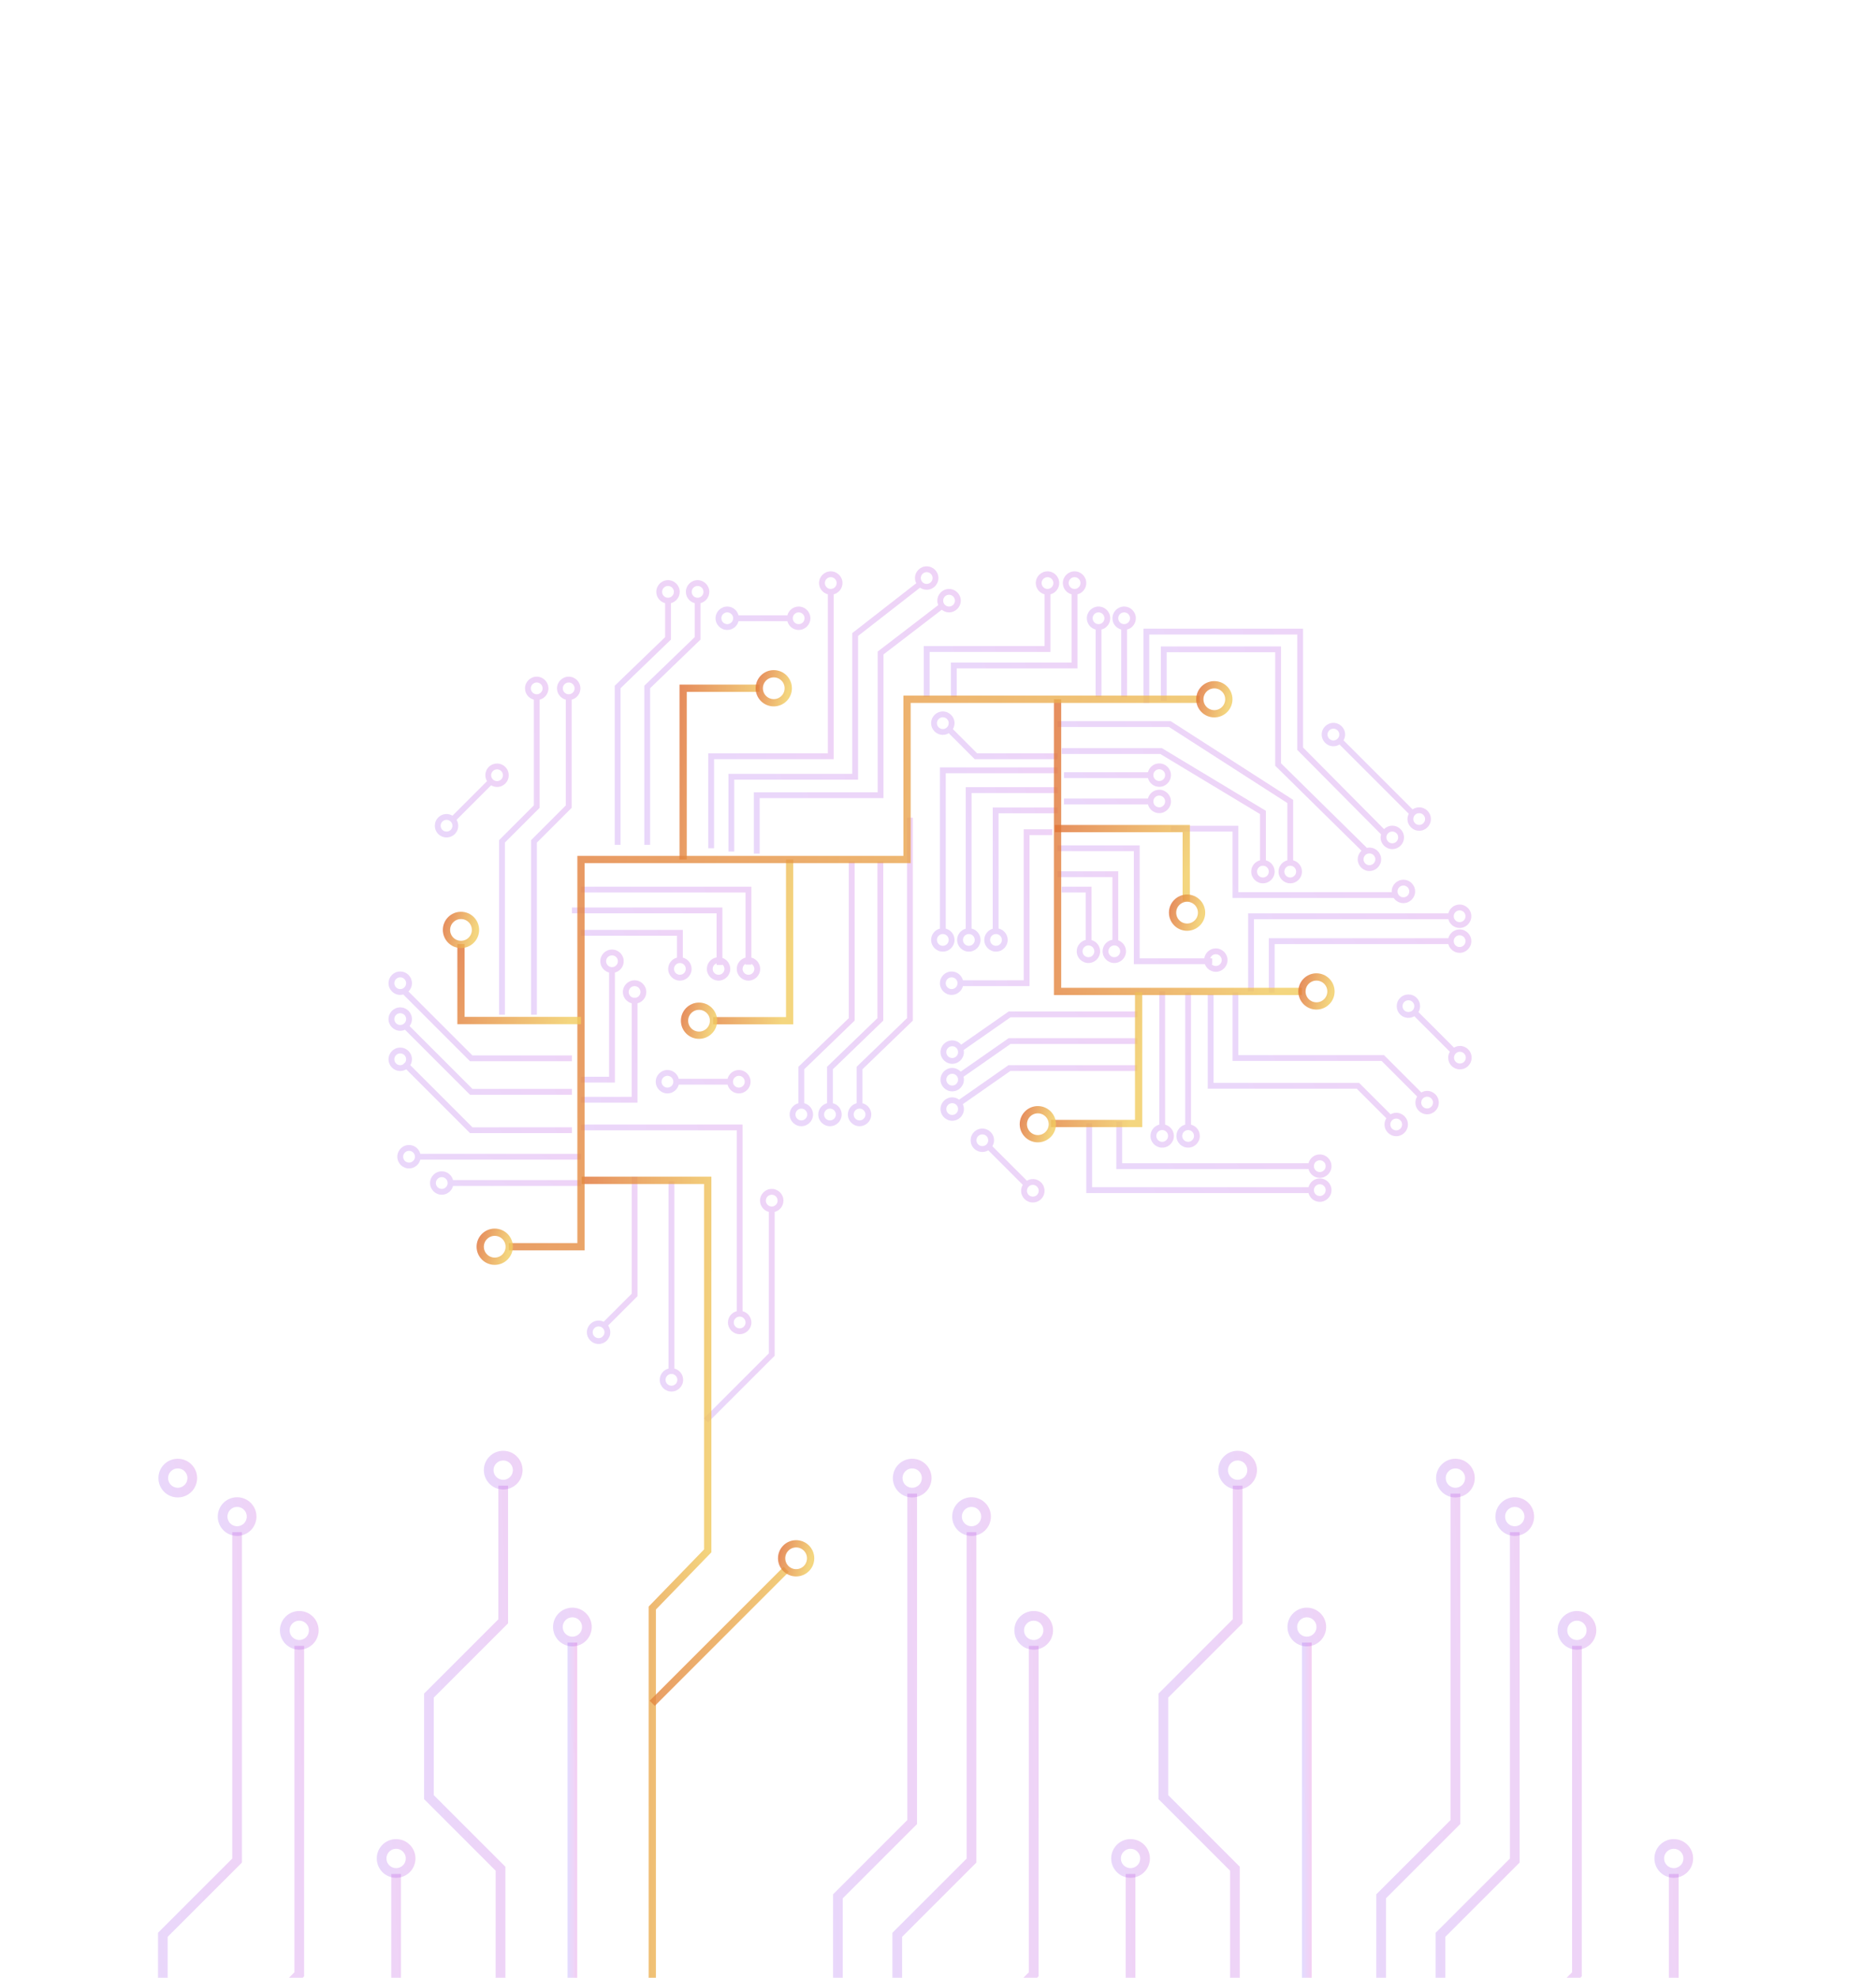 <svg width="774" height="816" viewBox="0 0 774 816" fill="none" xmlns="http://www.w3.org/2000/svg">
<g clip-path="url(#clip0_947_72)">
<path d="M544.52 483.575C543.18 483.575 542.089 482.484 542.089 481.143C542.089 479.802 543.18 478.712 544.52 478.712C545.861 478.712 546.952 479.802 546.952 481.143C546.952 482.484 545.861 483.575 544.52 483.575ZM544.52 476.312C542.273 476.312 540.397 477.862 539.859 479.943H462.966V462.786H460.566V482.343H539.859C540.397 484.424 542.273 485.973 544.52 485.973C547.183 485.973 549.35 483.806 549.35 481.143C549.35 478.479 547.183 476.312 544.52 476.312Z" fill="url(#paint0_linear_947_72)" fill-opacity="0.2"/>
<path d="M544.52 493.468C543.18 493.468 542.089 492.377 542.089 491.037C542.089 489.695 543.18 488.605 544.52 488.605C545.861 488.605 546.951 489.695 546.951 491.037C546.951 492.377 545.861 493.468 544.52 493.468ZM544.52 486.206C542.273 486.206 540.397 487.756 539.859 489.837H450.574V463.47H448.176V492.235H539.859C540.397 494.318 542.273 495.868 544.52 495.868C547.183 495.868 549.35 493.699 549.35 491.037C549.35 488.373 547.183 486.206 544.52 486.206Z" fill="url(#paint1_linear_947_72)" fill-opacity="0.2"/>
<path d="M342.433 462.27C341.092 462.27 340.001 461.18 340.001 459.839C340.001 458.498 341.092 457.406 342.433 457.406C343.773 457.406 344.864 458.498 344.864 459.839C344.864 461.18 343.773 462.27 342.433 462.27ZM343.62 455.174V441.165L364.415 421.101V355.472H362.015V420.083L341.222 440.147V455.18C339.146 455.721 337.602 457.595 337.602 459.839C337.602 462.501 339.769 464.668 342.433 464.668C345.097 464.668 347.262 462.501 347.262 459.839C347.262 457.587 345.709 455.706 343.62 455.174Z" fill="url(#paint2_linear_947_72)" fill-opacity="0.2"/>
<path d="M357.071 459.839C357.071 461.18 355.98 462.27 354.64 462.27C353.298 462.27 352.207 461.18 352.207 459.839C352.207 458.499 353.298 457.407 354.64 457.407C355.98 457.407 357.071 458.499 357.071 459.839ZM374.222 420.083L353.429 440.147V455.18C351.353 455.722 349.809 457.596 349.809 459.839C349.809 462.502 351.976 464.669 354.64 464.669C357.302 464.669 359.469 462.502 359.469 459.839C359.469 457.587 357.914 455.706 355.827 455.173V441.166L376.62 421.101V337.352H374.222V420.083Z" fill="url(#paint3_linear_947_72)" fill-opacity="0.2"/>
<path d="M388.991 300.803C387.651 300.803 386.559 299.712 386.559 298.371C386.559 297.031 387.651 295.94 388.991 295.94C390.332 295.94 391.422 297.031 391.422 298.371C391.422 299.712 390.332 300.803 388.991 300.803ZM388.991 293.54C386.327 293.54 384.16 295.707 384.16 298.371C384.16 301.034 386.327 303.201 388.991 303.201C389.887 303.201 390.717 302.941 391.437 302.513L402.149 313.226H436.333V310.826H403.144L393.133 300.816C393.56 300.096 393.821 299.267 393.821 298.371C393.821 295.707 391.654 293.54 388.991 293.54Z" fill="url(#paint4_linear_947_72)" fill-opacity="0.2"/>
<path d="M388.991 385.372C390.332 385.372 391.422 386.463 391.422 387.804C391.422 389.145 390.332 390.235 388.991 390.235C387.651 390.235 386.559 389.145 386.559 387.804C386.559 386.463 387.651 385.372 388.991 385.372ZM388.991 392.635C391.654 392.635 393.821 390.468 393.821 387.804C393.821 385.557 392.272 383.679 390.19 383.142V319.024H436.333V316.624H387.791V383.142C385.71 383.679 384.16 385.557 384.16 387.804C384.16 390.468 386.327 392.635 388.991 392.635Z" fill="url(#paint5_linear_947_72)" fill-opacity="0.2"/>
<path d="M523.493 359.619C523.493 360.959 522.404 362.05 521.062 362.05C519.722 362.05 518.63 360.959 518.63 359.619C518.63 358.278 519.722 357.187 521.062 357.187C522.404 357.187 523.493 358.278 523.493 359.619ZM516.231 359.619C516.231 362.283 518.398 364.45 521.062 364.45C523.725 364.45 525.892 362.283 525.892 359.619C525.892 357.372 524.343 355.494 522.262 354.957V334.529L479.369 308.681H438.029V311.081H478.702L519.864 335.884V354.957C517.78 355.494 516.231 357.372 516.231 359.619Z" fill="url(#paint6_linear_947_72)" fill-opacity="0.2"/>
<path d="M451.492 392.501C451.492 393.842 450.401 394.933 449.06 394.933C447.719 394.933 446.628 393.842 446.628 392.501C446.628 391.161 447.719 390.07 449.06 390.07C450.401 390.07 451.492 391.161 451.492 392.501ZM444.23 392.501C444.23 395.164 446.397 397.331 449.06 397.331C451.724 397.331 453.891 395.164 453.891 392.501C453.891 390.28 452.376 388.423 450.33 387.862V365.843H438.029V368.243H447.931V387.818C445.813 388.33 444.23 390.229 444.23 392.501Z" fill="url(#paint7_linear_947_72)" fill-opacity="0.2"/>
<path d="M478.279 322.244C476.938 322.244 475.847 321.153 475.847 319.813C475.847 318.472 476.938 317.381 478.279 317.381C479.619 317.381 480.71 318.472 480.71 319.813C480.71 321.153 479.619 322.244 478.279 322.244ZM478.279 314.982C476.032 314.982 474.155 316.531 473.617 318.613H438.975V321.011H473.617C474.155 323.094 476.032 324.643 478.279 324.643C480.941 324.643 483.11 322.476 483.11 319.813C483.11 317.149 480.941 314.982 478.279 314.982Z" fill="url(#paint8_linear_947_72)" fill-opacity="0.2"/>
<path d="M478.279 333.1C476.938 333.1 475.847 332.01 475.847 330.669C475.847 329.328 476.938 328.237 478.279 328.237C479.619 328.237 480.71 329.328 480.71 330.669C480.71 332.01 479.619 333.1 478.279 333.1ZM478.279 325.838C476.032 325.838 474.155 327.387 473.617 329.469H438.975V331.868H473.617C474.155 333.95 476.032 335.499 478.279 335.499C480.941 335.499 483.11 333.332 483.11 330.669C483.11 328.005 480.941 325.838 478.279 325.838Z" fill="url(#paint9_linear_947_72)" fill-opacity="0.2"/>
<path d="M576.047 466.385C574.707 466.385 573.616 465.295 573.616 463.953C573.616 462.613 574.707 461.522 576.047 461.522C577.388 461.522 578.48 462.613 578.48 463.953C578.48 465.295 577.388 466.385 576.047 466.385ZM576.047 459.124C575.198 459.124 574.41 459.364 573.715 459.75L560.766 446.8H500.689V410.168H498.289V449.198H559.773L571.968 461.395C571.499 462.139 571.218 463.012 571.218 463.953C571.218 466.616 573.385 468.783 576.047 468.783C578.711 468.783 580.878 466.616 580.878 463.953C580.878 461.291 578.711 459.124 576.047 459.124Z" fill="url(#paint10_linear_947_72)" fill-opacity="0.2"/>
<path d="M588.796 457.351C587.456 457.351 586.364 456.261 586.364 454.92C586.364 453.58 587.456 452.488 588.796 452.488C590.137 452.488 591.228 453.58 591.228 454.92C591.228 456.261 590.137 457.351 588.796 457.351ZM588.796 450.089C587.924 450.089 587.117 450.339 586.41 450.745L570.994 435.329H510.918V409.471H508.52V437.729H570.002L584.686 452.414C584.238 453.147 583.965 453.999 583.965 454.92C583.965 457.583 586.132 459.75 588.796 459.75C591.459 459.75 593.626 457.583 593.626 454.92C593.626 452.256 591.459 450.089 588.796 450.089Z" fill="url(#paint11_linear_947_72)" fill-opacity="0.2"/>
<path d="M501.62 393.701C502.961 393.701 504.053 394.791 504.053 396.132C504.053 397.473 502.961 398.565 501.62 398.565C500.927 398.565 500.304 398.269 499.861 397.801H500.123V395.402H499.314C499.625 394.42 500.535 393.701 501.62 393.701ZM501.62 400.963C504.283 400.963 506.451 398.796 506.451 396.132C506.451 393.47 504.283 391.303 501.62 391.303C499.208 391.303 497.219 393.087 496.864 395.402H470.197V348.788H436.332V351.187H467.797V397.801H497.104C497.788 399.641 499.546 400.963 501.62 400.963Z" fill="url(#paint12_linear_947_72)" fill-opacity="0.2"/>
<path d="M550.138 300.644C551.479 300.644 552.571 301.734 552.571 303.076C552.571 304.416 551.479 305.507 550.138 305.507C548.799 305.507 547.707 304.416 547.707 303.076C547.707 301.734 548.799 300.644 550.138 300.644ZM587.959 337.93C587.959 339.272 586.869 340.363 585.528 340.363C584.187 340.363 583.096 339.272 583.096 337.93C583.096 336.59 584.187 335.499 585.528 335.499C586.869 335.499 587.959 336.59 587.959 337.93ZM550.138 307.907C551.064 307.907 551.922 307.631 552.657 307.178L581.237 335.758C580.904 336.414 580.698 337.145 580.698 337.93C580.698 340.594 582.865 342.761 585.528 342.761C588.19 342.761 590.359 340.594 590.359 337.93C590.359 335.266 588.19 333.1 585.528 333.1C584.52 333.1 583.587 333.411 582.812 333.94L554.32 305.449C554.721 304.744 554.969 303.942 554.969 303.076C554.969 300.412 552.802 298.244 550.138 298.244C547.476 298.244 545.309 300.412 545.309 303.076C545.309 305.739 547.476 307.907 550.138 307.907Z" fill="url(#paint13_linear_947_72)" fill-opacity="0.2"/>
<path d="M602.211 390.742C600.871 390.742 599.78 389.651 599.78 388.31C599.78 386.97 600.871 385.879 602.211 385.879C603.552 385.879 604.642 386.97 604.642 388.31C604.642 389.651 603.552 390.742 602.211 390.742ZM602.211 383.479C599.964 383.479 598.088 385.029 597.55 387.11H523.494V409.569H525.893V389.51H597.55C598.088 391.591 599.964 393.14 602.211 393.14C604.874 393.14 607.041 390.973 607.041 388.31C607.041 385.646 604.874 383.479 602.211 383.479Z" fill="url(#paint14_linear_947_72)" fill-opacity="0.2"/>
<path d="M287.812 241.762C289.153 241.762 290.243 242.853 290.243 244.193C290.243 245.534 289.153 246.625 287.812 246.625C286.472 246.625 285.381 245.534 285.381 244.193C285.381 242.853 286.472 241.762 287.812 241.762ZM286.624 248.858V262.868L265.83 282.93V348.561H268.23V283.949L289.023 263.886V248.852C291.099 248.31 292.643 246.437 292.643 244.193C292.643 241.531 290.476 239.363 287.812 239.363C285.148 239.363 282.982 241.531 282.982 244.193C282.982 246.445 284.536 248.326 286.624 248.858Z" fill="url(#paint15_linear_947_72)" fill-opacity="0.2"/>
<path d="M273.174 244.194C273.174 242.853 274.265 241.762 275.605 241.762C276.946 241.762 278.036 242.853 278.036 244.194C278.036 245.534 276.946 246.625 275.605 246.625C274.265 246.625 273.174 245.534 273.174 244.194ZM256.023 283.95L276.816 263.886V248.851C278.892 248.309 280.436 246.437 280.436 244.194C280.436 241.53 278.269 239.363 275.605 239.363C272.941 239.363 270.774 241.53 270.774 244.194C270.774 246.444 272.329 248.325 274.416 248.859V262.867L253.623 282.93V348.56H256.023V283.95Z" fill="url(#paint16_linear_947_72)" fill-opacity="0.2"/>
<path d="M234.641 281.587C235.982 281.587 237.072 282.678 237.072 284.019C237.072 285.359 235.982 286.45 234.641 286.45C233.301 286.45 232.21 285.359 232.21 284.019C232.21 282.678 233.301 281.587 234.641 281.587ZM233.441 288.681V332.317L219.109 346.649V418.674H221.509V347.643L235.841 333.311V288.681C237.922 288.143 239.471 286.266 239.471 284.019C239.471 281.355 237.304 279.189 234.641 279.189C231.977 279.189 229.81 281.355 229.81 284.019C229.81 286.266 231.359 288.143 233.441 288.681Z" fill="url(#paint17_linear_947_72)" fill-opacity="0.2"/>
<path d="M342.755 238.131C344.096 238.131 345.187 239.222 345.187 240.562C345.187 241.903 344.096 242.994 342.755 242.994C341.415 242.994 340.324 241.903 340.324 240.562C340.324 239.222 341.415 238.131 342.755 238.131ZM341.555 245.224V310.826H292.199V349.988H294.599V313.225H343.955V245.224C346.037 244.687 347.586 242.809 347.586 240.562C347.586 237.898 345.419 235.733 342.755 235.733C340.091 235.733 337.924 237.898 337.924 240.562C337.924 242.809 339.473 244.687 341.555 245.224Z" fill="url(#paint18_linear_947_72)" fill-opacity="0.2"/>
<path d="M443.341 238.131C444.681 238.131 445.772 239.222 445.772 240.562C445.772 241.903 444.681 242.994 443.341 242.994C442 242.994 440.908 241.903 440.908 240.562C440.908 239.222 442 238.131 443.341 238.131ZM442.141 245.225V273.374H392.324V287.65H394.725V275.772H444.54V245.224C446.622 244.687 448.171 242.81 448.171 240.562C448.171 237.899 446.004 235.733 443.341 235.733C440.677 235.733 438.51 237.899 438.51 240.562C438.51 242.81 440.059 244.687 442.141 245.225Z" fill="url(#paint19_linear_947_72)" fill-opacity="0.2"/>
<path d="M453.236 252.655C454.577 252.655 455.667 253.745 455.667 255.087C455.667 256.427 454.577 257.518 453.236 257.518C451.896 257.518 450.805 256.427 450.805 255.087C450.805 253.745 451.896 252.655 453.236 252.655ZM452.037 259.748V287.649H454.436V259.748C456.517 259.211 458.066 257.334 458.066 255.087C458.066 252.424 455.899 250.256 453.236 250.256C450.573 250.256 448.406 252.424 448.406 255.087C448.406 257.334 449.955 259.211 452.037 259.748Z" fill="url(#paint20_linear_947_72)" fill-opacity="0.2"/>
<path d="M463.799 252.655C465.139 252.655 466.23 253.745 466.23 255.087C466.23 256.427 465.139 257.518 463.799 257.518C462.458 257.518 461.367 256.427 461.367 255.087C461.367 253.745 462.458 252.655 463.799 252.655ZM462.599 259.748V287.649H464.998V259.748C467.079 259.211 468.628 257.334 468.628 255.087C468.628 252.424 466.461 250.256 463.799 250.256C461.136 250.256 458.969 252.424 458.969 255.087C458.969 257.334 460.518 259.211 462.599 259.748Z" fill="url(#paint21_linear_947_72)" fill-opacity="0.2"/>
<path d="M391.557 245.393C392.897 245.393 393.988 246.484 393.988 247.824C393.988 249.165 392.897 250.256 391.557 250.256C390.217 250.256 389.126 249.165 389.126 247.824C389.126 246.484 390.217 245.393 391.557 245.393ZM387.094 249.667L362.111 268.829V326.89H311.029V352.209H313.429V329.29H364.511V270.014L388.55 251.574C389.378 252.24 390.415 252.655 391.557 252.655C394.221 252.655 396.387 250.488 396.387 247.824C396.387 245.162 394.221 242.994 391.557 242.994C388.894 242.994 386.727 245.162 386.727 247.824C386.727 248.476 386.859 249.098 387.094 249.667Z" fill="url(#paint22_linear_947_72)" fill-opacity="0.2"/>
<path d="M275.375 443.877C276.715 443.877 277.806 444.967 277.806 446.308C277.806 447.649 276.715 448.74 275.375 448.74C274.034 448.74 272.943 447.649 272.943 446.308C272.943 444.967 274.034 443.877 275.375 443.877ZM304.84 443.877C306.18 443.877 307.27 444.967 307.27 446.308C307.27 447.649 306.18 448.74 304.84 448.74C303.498 448.74 302.407 447.649 302.407 446.308C302.407 444.967 303.498 443.877 304.84 443.877ZM275.375 451.138C277.622 451.138 279.499 449.589 280.037 447.508H300.177C300.715 449.589 302.593 451.138 304.84 451.138C307.502 451.138 309.669 448.971 309.669 446.308C309.669 443.646 307.502 441.479 304.84 441.479C302.593 441.479 300.715 443.027 300.177 445.108H280.037C279.499 443.027 277.622 441.479 275.375 441.479C272.711 441.479 270.545 443.646 270.545 446.308C270.545 448.971 272.711 451.138 275.375 451.138Z" fill="url(#paint23_linear_947_72)" fill-opacity="0.2"/>
<path d="M165.128 403.23C166.468 403.23 167.559 404.319 167.559 405.661C167.559 407.002 166.468 408.094 165.128 408.094C163.787 408.094 162.697 407.002 162.697 405.661C162.697 404.319 163.787 403.23 165.128 403.23ZM165.128 410.492C165.558 410.492 165.969 410.417 166.367 410.31L193.919 437.863H235.974V435.463H194.913L168.532 409.084C169.412 408.208 169.958 406.997 169.958 405.661C169.958 402.998 167.791 400.831 165.128 400.831C162.464 400.831 160.297 402.998 160.297 405.661C160.297 408.325 162.464 410.492 165.128 410.492Z" fill="url(#paint24_linear_947_72)" fill-opacity="0.2"/>
<path d="M165.128 418.038C166.468 418.038 167.559 419.128 167.559 420.469C167.559 421.81 166.468 422.901 165.128 422.901C163.787 422.901 162.697 421.81 162.697 420.469C162.697 419.128 163.787 418.038 165.128 418.038ZM165.128 425.299C165.833 425.299 166.5 425.139 167.105 424.865L193.919 451.68H235.974V449.28H194.913L168.982 423.35C169.587 422.543 169.958 421.553 169.958 420.469C169.958 417.807 167.791 415.638 165.128 415.638C162.464 415.638 160.297 417.807 160.297 420.469C160.297 423.132 162.464 425.299 165.128 425.299Z" fill="url(#paint25_linear_947_72)" fill-opacity="0.2"/>
<path d="M162.695 437.056C162.695 435.716 163.786 434.625 165.127 434.625C166.467 434.625 167.558 435.716 167.558 437.056C167.558 437.475 167.443 437.864 167.255 438.208L166.278 439.185C165.934 439.371 165.546 439.488 165.127 439.488C163.786 439.488 162.695 438.397 162.695 437.056ZM167.589 441.189L193.918 467.518H235.973V465.118H194.912L169.278 439.485C169.698 438.769 169.958 437.945 169.958 437.056C169.958 434.394 167.791 432.225 165.127 432.225C162.464 432.225 160.297 434.394 160.297 437.056C160.297 439.719 162.464 441.886 165.127 441.886C166.03 441.886 166.866 441.622 167.589 441.189Z" fill="url(#paint26_linear_947_72)" fill-opacity="0.2"/>
<path d="M168.758 479.684C167.417 479.684 166.326 478.594 166.326 477.253C166.326 475.912 167.417 474.821 168.758 474.821C170.098 474.821 171.189 475.912 171.189 477.253C171.189 478.594 170.098 479.684 168.758 479.684ZM168.758 472.422C166.094 472.422 163.928 474.589 163.928 477.253C163.928 479.915 166.094 482.083 168.758 482.083C171.005 482.083 172.882 480.534 173.419 478.453H239.706V476.053H173.419C172.882 473.972 171.005 472.422 168.758 472.422Z" fill="url(#paint27_linear_947_72)" fill-opacity="0.2"/>
<path d="M182.259 490.536C180.918 490.536 179.827 489.446 179.827 488.104C179.827 486.764 180.918 485.673 182.259 485.673C183.599 485.673 184.69 486.764 184.69 488.104C184.69 489.446 183.599 490.536 182.259 490.536ZM182.259 483.273C179.595 483.273 177.428 485.44 177.428 488.104C177.428 490.767 179.595 492.934 182.259 492.934C184.506 492.934 186.383 491.385 186.92 489.304H239.705V486.904H186.92C186.383 484.823 184.506 483.273 182.259 483.273Z" fill="url(#paint28_linear_947_72)" fill-opacity="0.2"/>
<path d="M277.026 571.742C275.686 571.742 274.595 570.651 274.595 569.309C274.595 567.969 275.686 566.878 277.026 566.878C278.367 566.878 279.458 567.969 279.458 569.309C279.458 570.651 278.367 571.742 277.026 571.742ZM278.226 564.648V487.405H275.826V564.648C273.744 565.186 272.195 567.063 272.195 569.309C272.195 571.973 274.362 574.14 277.026 574.14C279.69 574.14 281.856 571.973 281.856 569.309C281.856 567.063 280.307 565.186 278.226 564.648Z" fill="url(#paint29_linear_947_72)" fill-opacity="0.2"/>
<path d="M318.403 497.798C317.063 497.798 315.972 496.707 315.972 495.365C315.972 494.025 317.063 492.934 318.403 492.934C319.744 492.934 320.834 494.025 320.834 495.365C320.834 496.707 319.744 497.798 318.403 497.798ZM318.403 490.536C315.739 490.536 313.572 492.703 313.572 495.365C313.572 497.617 315.127 499.497 317.214 500.032V558.385L290.418 585.182L292.114 586.877L319.614 559.378V500.024C321.689 499.484 323.233 497.609 323.233 495.365C323.233 492.703 321.067 490.536 318.403 490.536Z" fill="url(#paint30_linear_947_72)" fill-opacity="0.2"/>
<path d="M330.62 462.27C329.28 462.27 328.189 461.18 328.189 459.839C328.189 458.498 329.28 457.406 330.62 457.406C331.961 457.406 333.051 458.498 333.051 459.839C333.051 461.18 331.961 462.27 330.62 462.27ZM331.808 455.174V441.165L352.602 421.101V355.472H350.202V420.083L329.409 440.147V455.18C327.333 455.721 325.789 457.595 325.789 459.839C325.789 462.501 327.956 464.668 330.62 464.668C333.283 464.668 335.451 462.501 335.451 459.839C335.451 457.588 333.896 455.707 331.808 455.174Z" fill="url(#paint31_linear_947_72)" fill-opacity="0.2"/>
<path d="M402.159 387.804C402.159 389.144 401.069 390.235 399.728 390.235C398.387 390.235 397.296 389.144 397.296 387.804C397.296 386.463 398.387 385.373 399.728 385.373C401.069 385.373 402.159 386.463 402.159 387.804ZM436.332 324.799H398.44V383.169C396.403 383.738 394.896 385.588 394.896 387.804C394.896 390.467 397.064 392.634 399.728 392.634C402.39 392.634 404.557 390.467 404.557 387.804C404.557 385.524 402.966 383.619 400.839 383.115V327.198H436.332V324.799Z" fill="url(#paint32_linear_947_72)" fill-opacity="0.2"/>
<path d="M413.352 387.804C413.352 389.144 412.261 390.235 410.921 390.235C409.58 390.235 408.488 389.144 408.488 387.804C408.488 386.463 409.58 385.373 410.921 385.373C412.261 385.373 413.352 386.463 413.352 387.804ZM436.333 333.163H409.589V383.183C407.575 383.766 406.09 385.605 406.09 387.804C406.09 390.467 408.257 392.634 410.921 392.634C413.584 392.634 415.751 390.467 415.751 387.804C415.751 385.507 414.138 383.589 411.987 383.1V335.562H436.333V333.163Z" fill="url(#paint33_linear_947_72)" fill-opacity="0.2"/>
<path d="M392.622 408.094C391.282 408.094 390.19 407.003 390.19 405.661C390.19 404.321 391.282 403.23 392.622 403.23C393.963 403.23 395.053 404.321 395.053 405.661C395.053 407.003 393.963 408.094 392.622 408.094ZM397.283 404.461C396.745 402.38 394.869 400.831 392.622 400.831C389.958 400.831 387.791 402.998 387.791 405.661C387.791 408.325 389.958 410.492 392.622 410.492C394.869 410.492 396.746 408.943 397.283 406.861H424.759V344.551H434.175V342.151H422.36V404.461H397.283Z" fill="url(#paint34_linear_947_72)" fill-opacity="0.2"/>
<path d="M392.862 436.523C391.522 436.523 390.43 435.433 390.43 434.092C390.43 432.75 391.522 431.66 392.862 431.66C394.203 431.66 395.294 432.75 395.294 434.092C395.294 435.433 394.203 436.523 392.862 436.523ZM469.238 417.326H416.156L396.555 431.016C395.668 429.953 394.352 429.261 392.862 429.261C390.198 429.261 388.031 431.428 388.031 434.092C388.031 436.755 390.198 438.922 392.862 438.922C395.525 438.922 397.692 436.755 397.692 434.092C397.692 433.79 397.657 433.496 397.604 433.21L416.911 419.726H469.238V417.326Z" fill="url(#paint35_linear_947_72)" fill-opacity="0.2"/>
<path d="M392.862 447.889C391.522 447.889 390.43 446.799 390.43 445.458C390.43 444.116 391.522 443.027 392.862 443.027C394.203 443.027 395.294 444.116 395.294 445.458C395.294 446.799 394.203 447.889 392.862 447.889ZM469.238 430.731V428.331H416.156L396.366 442.153C395.485 441.218 394.245 440.627 392.862 440.627C390.198 440.627 388.031 442.794 388.031 445.458C388.031 448.121 390.198 450.289 392.862 450.289C395.525 450.289 397.692 448.121 397.692 445.458C397.692 445.045 397.625 444.651 397.527 444.268L416.911 430.731H469.238Z" fill="url(#paint36_linear_947_72)" fill-opacity="0.2"/>
<path d="M392.862 460.016C391.522 460.016 390.43 458.926 390.43 457.585C390.43 456.244 391.522 455.153 392.862 455.153C394.203 455.153 395.294 456.244 395.294 457.585C395.294 458.926 394.203 460.016 392.862 460.016ZM416.831 441.887H469.159V439.488H416.076L395.727 453.7L395.759 453.743C394.949 453.13 393.952 452.754 392.862 452.754C390.198 452.754 388.031 454.921 388.031 457.585C388.031 460.248 390.198 462.415 392.862 462.415C395.525 462.415 397.692 460.248 397.692 457.585C397.692 456.864 397.524 456.185 397.239 455.571L416.831 441.887Z" fill="url(#paint37_linear_947_72)" fill-opacity="0.2"/>
<path d="M382.332 236.063C383.672 236.063 384.763 237.154 384.763 238.495C384.763 239.835 383.672 240.926 382.332 240.926C380.991 240.926 379.901 239.835 379.901 238.495C379.901 237.154 380.991 236.063 382.332 236.063ZM300.535 351.335H302.935V321.671H354.017V262.389L379.59 242.464C380.371 243.004 381.314 243.326 382.332 243.326C384.996 243.326 387.163 241.159 387.163 238.495C387.163 235.831 384.996 233.665 382.332 233.665C379.668 233.665 377.501 235.831 377.501 238.495C377.501 239.269 377.702 239.991 378.027 240.641L351.617 261.217V319.272H300.535V351.335Z" fill="url(#paint38_linear_947_72)" fill-opacity="0.2"/>
<path d="M429.745 240.562C429.745 239.222 430.835 238.131 432.176 238.131C433.517 238.131 434.607 239.222 434.607 240.562C434.607 241.902 433.517 242.993 432.176 242.993C430.835 242.993 429.745 241.902 429.745 240.562ZM433.376 245.223C435.457 244.686 437.006 242.809 437.006 240.562C437.006 237.898 434.839 235.732 432.176 235.732C429.513 235.732 427.346 237.898 427.346 240.562C427.346 242.809 428.895 244.686 430.978 245.223V266.575H381.133V287.649H383.531V268.974H433.376V245.223Z" fill="url(#paint39_linear_947_72)" fill-opacity="0.2"/>
<path d="M534.76 359.619C534.76 360.959 533.669 362.05 532.327 362.05C530.987 362.05 529.896 360.959 529.896 359.619C529.896 358.278 530.987 357.187 532.327 357.187C533.669 357.187 534.76 358.278 534.76 359.619ZM436.332 299.954H482.321L531.127 331.323V354.957C529.046 355.494 527.497 357.372 527.497 359.619C527.497 362.283 529.665 364.45 532.327 364.45C534.991 364.45 537.158 362.283 537.158 359.619C537.158 357.372 535.608 355.494 533.526 354.957V330.013L483.324 297.746L483.027 297.556H436.332V299.954Z" fill="url(#paint40_linear_947_72)" fill-opacity="0.2"/>
<path d="M462.166 392.501C462.166 393.842 461.076 394.933 459.735 394.933C458.394 394.933 457.303 393.842 457.303 392.501C457.303 391.161 458.394 390.07 459.735 390.07C461.076 390.07 462.166 391.161 462.166 392.501ZM436.332 359.488V361.887H458.967V387.749C456.669 388.119 454.905 390.1 454.905 392.501C454.905 395.164 457.072 397.331 459.735 397.331C462.397 397.331 464.564 395.164 464.564 392.501C464.564 390.413 463.225 388.647 461.367 387.974V359.488H436.332Z" fill="url(#paint41_linear_947_72)" fill-opacity="0.2"/>
<path d="M481.926 468.68C481.926 470.021 480.837 471.111 479.495 471.111C478.155 471.111 477.063 470.021 477.063 468.68C477.063 467.34 478.155 466.249 479.495 466.249C480.837 466.249 481.926 467.34 481.926 468.68ZM478.295 409.063V464.019C476.213 464.556 474.664 466.433 474.664 468.68C474.664 471.344 476.831 473.511 479.495 473.511C482.158 473.511 484.325 471.344 484.325 468.68C484.325 466.433 482.776 464.557 480.694 464.019V409.063H478.295Z" fill="url(#paint42_linear_947_72)" fill-opacity="0.2"/>
<path d="M492.62 468.68C492.62 470.021 491.531 471.111 490.189 471.111C488.849 471.111 487.758 470.021 487.758 468.68C487.758 467.34 488.849 466.249 490.189 466.249C491.531 466.249 492.62 467.34 492.62 468.68ZM488.989 409.47V464.019C486.908 464.557 485.359 466.433 485.359 468.68C485.359 471.344 487.526 473.511 490.189 473.511C492.852 473.511 495.019 471.344 495.019 468.68C495.019 466.433 493.47 464.557 491.388 464.019V409.47H488.989Z" fill="url(#paint43_linear_947_72)" fill-opacity="0.2"/>
<path d="M567.432 354.538C567.432 355.879 566.342 356.969 565.001 356.969C563.66 356.969 562.569 355.879 562.569 354.538C562.569 353.198 563.66 352.107 565.001 352.107C566.342 352.107 567.432 353.198 567.432 354.538ZM478.941 266.708V289.182H481.341V269.108H526.126V315.941L561.732 351.004C560.778 351.887 560.171 353.139 560.171 354.538C560.171 357.202 562.338 359.369 565.001 359.369C567.663 359.369 569.83 357.202 569.83 354.538C569.83 351.875 567.663 349.708 565.001 349.708C564.642 349.708 564.294 349.753 563.957 349.828L528.524 314.937V266.708H478.941Z" fill="url(#paint44_linear_947_72)" fill-opacity="0.2"/>
<path d="M574.429 343.08C575.769 343.08 576.86 344.171 576.86 345.511C576.86 346.852 575.769 347.944 574.429 347.944C573.088 347.944 571.996 346.852 571.996 345.511C571.996 344.171 573.088 343.08 574.429 343.08ZM474.162 261.791H535.209V309.39L569.787 344.245C569.675 344.651 569.598 345.071 569.598 345.511C569.598 348.175 571.765 350.342 574.429 350.342C577.091 350.342 579.258 348.175 579.258 345.511C579.258 342.848 577.091 340.681 574.429 340.681C573.101 340.681 571.899 341.22 571.025 342.087L537.608 308.401V259.391H471.764V290.063H474.162V261.791Z" fill="url(#paint45_linear_947_72)" fill-opacity="0.2"/>
<path d="M602.21 375.606C603.55 375.606 604.641 376.696 604.641 378.037C604.641 379.378 603.55 380.469 602.21 380.469C600.869 380.469 599.778 379.378 599.778 378.037C599.778 376.696 600.869 375.606 602.21 375.606ZM514.949 376.838V409.063H517.348V379.237H597.548C598.086 381.318 599.963 382.867 602.21 382.867C604.872 382.867 607.039 380.7 607.039 378.037C607.039 375.375 604.872 373.208 602.21 373.208C599.963 373.208 598.086 374.757 597.548 376.838H514.949Z" fill="url(#paint46_linear_947_72)" fill-opacity="0.2"/>
<path d="M579.015 365.364C580.355 365.364 581.447 366.453 581.447 367.795C581.447 369.135 580.355 370.226 579.015 370.226C577.674 370.226 576.584 369.135 576.584 367.795C576.584 366.453 577.674 365.364 579.015 365.364ZM575.01 370.494C575.879 371.779 577.351 372.626 579.015 372.626C581.679 372.626 583.846 370.459 583.846 367.795C583.846 365.132 581.679 362.964 579.015 362.964C576.352 362.964 574.185 365.132 574.185 367.795C574.185 367.898 574.208 367.994 574.214 368.094H510.916V340.698H483.125V343.097H508.518V370.494H575.01Z" fill="url(#paint47_linear_947_72)" fill-opacity="0.2"/>
<path d="M311.231 399.764C311.231 401.104 310.14 402.195 308.8 402.195C307.46 402.195 306.369 401.104 306.369 399.764C306.369 398.861 306.868 398.08 307.6 397.661V397.999H309.999V397.661C310.731 398.08 311.231 398.861 311.231 399.764ZM307.6 395.101C305.519 395.639 303.969 397.517 303.969 399.764C303.969 402.427 306.136 404.594 308.8 404.594C311.463 404.594 313.63 402.427 313.63 399.764C313.63 397.517 312.081 395.639 309.999 395.101V365.844H239.705V368.243H307.6V395.101Z" fill="url(#paint48_linear_947_72)" fill-opacity="0.2"/>
<path d="M298.895 399.764C298.895 401.104 297.804 402.195 296.464 402.195C295.123 402.195 294.032 401.104 294.032 399.764C294.032 398.711 294.707 397.821 295.644 397.484V398.117H298.044V397.931C298.56 398.377 298.895 399.029 298.895 399.764ZM235.973 374.429V376.828H295.644V395.015C293.372 395.407 291.633 397.38 291.633 399.764C291.633 402.427 293.8 404.594 296.464 404.594C299.126 404.594 301.293 402.427 301.293 399.764C301.293 397.656 299.93 395.878 298.044 395.22V374.429H235.973Z" fill="url(#paint49_linear_947_72)" fill-opacity="0.2"/>
<path d="M250.07 396.601C250.07 395.261 251.161 394.17 252.501 394.17C253.842 394.17 254.933 395.261 254.933 396.601C254.933 397.942 253.842 399.034 252.501 399.034C251.161 399.034 250.07 397.942 250.07 396.601ZM239.705 444.258V446.657H253.701V401.264C255.782 400.726 257.332 398.848 257.332 396.601C257.332 393.938 255.165 391.771 252.501 391.771C249.837 391.771 247.672 393.938 247.672 396.601C247.672 398.848 249.219 400.726 251.301 401.264V444.258H239.705Z" fill="url(#paint50_linear_947_72)" fill-opacity="0.2"/>
<path d="M259.384 409.293C259.384 407.952 260.475 406.86 261.816 406.86C263.157 406.86 264.248 407.952 264.248 409.293C264.248 410.431 263.458 411.382 262.4 411.645H261.231C260.173 411.382 259.384 410.431 259.384 409.293ZM263.015 413.954C265.098 413.416 266.647 411.54 266.647 409.293C266.647 406.629 264.48 404.462 261.816 404.462C259.153 404.462 256.986 406.629 256.986 409.293C256.986 411.54 258.535 413.416 260.617 413.954V452.554H239.705V454.954H263.015V413.954Z" fill="url(#paint51_linear_947_72)" fill-opacity="0.2"/>
<path d="M282.943 399.764C282.943 401.104 281.852 402.195 280.512 402.195C279.171 402.195 278.081 401.104 278.081 399.764C278.081 398.423 279.171 397.331 280.512 397.331C281.852 397.331 282.943 398.423 282.943 399.764ZM279.312 395.101C277.231 395.639 275.681 397.517 275.681 399.764C275.681 402.427 277.848 404.594 280.512 404.594C283.176 404.594 285.342 402.427 285.342 399.764C285.342 397.517 283.793 395.639 281.712 395.101V383.676H239.705V386.076H279.312V395.101Z" fill="url(#paint52_linear_947_72)" fill-opacity="0.2"/>
<path d="M221.444 281.587C222.784 281.587 223.875 282.678 223.875 284.019C223.875 285.359 222.784 286.45 221.444 286.45C220.103 286.45 219.013 285.359 219.013 284.019C219.013 282.678 220.103 281.587 221.444 281.587ZM220.244 288.681V332.317L205.912 346.649V418.674H208.312V347.643L222.644 333.311V288.681C224.725 288.143 226.274 286.266 226.274 284.019C226.274 281.355 224.108 279.189 221.444 279.189C218.78 279.189 216.613 281.355 216.613 284.019C216.613 286.266 218.162 288.143 220.244 288.681Z" fill="url(#paint53_linear_947_72)" fill-opacity="0.2"/>
<path d="M246.967 552.113C245.626 552.113 244.535 551.024 244.535 549.682C244.535 548.341 245.626 547.249 246.967 547.249C248.307 547.249 249.398 548.341 249.398 549.682C249.398 551.024 248.307 552.113 246.967 552.113ZM260.616 533.794L249.061 545.348C248.425 545.039 247.72 544.851 246.967 544.851C244.303 544.851 242.137 547.018 242.137 549.682C242.137 552.345 244.303 554.512 246.967 554.512C249.631 554.512 251.798 552.345 251.798 549.682C251.798 548.644 251.461 547.687 250.903 546.898L263.015 534.786V485.499H260.616V533.794Z" fill="url(#paint54_linear_947_72)" fill-opacity="0.2"/>
<path d="M325.788 354.63V421.138H294.242" stroke="url(#paint55_linear_947_72)" stroke-opacity="0.8" stroke-width="3" stroke-miterlimit="10"/>
<path d="M240 487H292V639.869L269.123 663.464V816" stroke="url(#paint56_linear_947_72)" stroke-opacity="0.8" stroke-width="3" stroke-miterlimit="10"/>
<path d="M307.6 545.642C307.6 546.983 306.509 548.074 305.169 548.074C303.828 548.074 302.738 546.983 302.738 545.642C302.738 544.302 303.828 543.211 305.169 543.211C306.509 543.211 307.6 544.302 307.6 545.642ZM303.969 540.981C301.888 541.519 300.338 543.395 300.338 545.642C300.338 548.305 302.505 550.472 305.169 550.472C307.833 550.472 309.999 548.305 309.999 545.642C309.999 543.395 308.451 541.519 306.369 540.981V463.96H239.705V466.359H303.969V540.981Z" fill="url(#paint57_linear_947_72)" fill-opacity="0.2"/>
<path d="M182.517 338.975C182.977 338.515 183.588 338.263 184.236 338.263C184.887 338.263 185.497 338.515 185.956 338.975C186.415 339.434 186.667 340.045 186.667 340.695C186.667 341.344 186.415 341.954 185.956 342.413C185.038 343.333 183.436 343.333 182.517 342.413C182.058 341.954 181.805 341.344 181.805 340.695C181.805 340.045 182.058 339.434 182.517 338.975ZM203.352 318.14C203.811 317.681 204.422 317.429 205.07 317.429C205.721 317.429 206.331 317.681 206.79 318.14C207.738 319.088 207.738 320.631 206.79 321.579C205.873 322.499 204.27 322.499 203.352 321.579C202.892 321.121 202.639 320.51 202.639 319.86C202.639 319.211 202.892 318.6 203.352 318.14ZM184.236 345.524C185.527 345.524 186.74 345.023 187.653 344.11C189.242 342.521 189.473 340.098 188.381 338.246L202.622 324.005C203.359 324.442 204.193 324.69 205.07 324.69C206.361 324.69 207.574 324.188 208.487 323.276C210.37 321.392 210.37 318.327 208.487 316.445C207.574 315.532 206.361 315.029 205.07 315.029C203.781 315.029 202.568 315.532 201.656 316.444C200.744 317.356 200.241 318.57 200.241 319.86C200.241 320.739 200.49 321.573 200.925 322.309L186.686 336.55C185.95 336.113 185.115 335.864 184.236 335.864C182.947 335.864 181.733 336.367 180.821 337.278C179.908 338.191 179.406 339.404 179.406 340.695C179.406 341.985 179.908 343.197 180.821 344.11C181.733 345.023 182.947 345.524 184.236 345.524Z" fill="url(#paint58_linear_947_72)" fill-opacity="0.2"/>
<path d="M427.845 493.02C426.926 493.939 425.325 493.939 424.406 493.02C423.947 492.561 423.695 491.95 423.695 491.302C423.695 490.651 423.947 490.041 424.406 489.582C424.866 489.122 425.477 488.869 426.126 488.869C426.775 488.869 427.386 489.122 427.845 489.582C428.304 490.041 428.558 490.651 428.558 491.302C428.558 491.95 428.304 492.561 427.845 493.02ZM403.573 472.187C403.113 471.728 402.861 471.117 402.861 470.467C402.861 469.818 403.113 469.207 403.573 468.747C404.031 468.288 404.641 468.035 405.292 468.035C405.942 468.035 406.552 468.288 407.012 468.747C407.47 469.207 407.723 469.818 407.723 470.467C407.723 471.117 407.47 471.728 407.012 472.187C406.093 473.105 404.49 473.105 403.573 472.187ZM426.126 486.47C425.248 486.47 424.414 486.719 423.678 487.156L409.437 472.915C409.873 472.179 410.123 471.345 410.123 470.467C410.123 469.176 409.62 467.963 408.707 467.052C407.795 466.139 406.582 465.636 405.292 465.636C404.001 465.636 402.788 466.139 401.875 467.052C400.964 467.963 400.461 469.176 400.461 470.467C400.461 471.757 400.963 472.971 401.875 473.883C402.788 474.794 404.001 475.297 405.292 475.297C406.169 475.297 407.005 475.047 407.74 474.612L421.981 488.852C421.545 489.588 421.296 490.423 421.296 491.302C421.296 492.591 421.798 493.804 422.71 494.717C423.623 495.628 424.835 496.131 426.126 496.131C427.416 496.131 428.629 495.628 429.542 494.717C430.453 493.804 430.956 492.591 430.956 491.302C430.956 490.011 430.454 488.798 429.542 487.885C428.629 486.973 427.416 486.47 426.126 486.47Z" fill="url(#paint59_linear_947_72)" fill-opacity="0.2"/>
<path d="M604.051 438.102C603.133 439.021 601.53 439.021 600.612 438.102C600.153 437.643 599.9 437.032 599.9 436.384C599.9 435.733 600.153 435.123 600.612 434.664C601.071 434.206 601.682 433.952 602.331 433.952C602.981 433.952 603.592 434.204 604.051 434.664C604.511 435.123 604.764 435.733 604.764 436.384C604.764 437.032 604.511 437.643 604.051 438.102ZM579.365 416.855C578.417 415.907 578.417 414.365 579.365 413.416C579.825 412.957 580.435 412.704 581.085 412.704C581.735 412.704 582.346 412.957 582.805 413.416C583.753 414.365 583.753 415.907 582.805 416.855C581.886 417.773 580.285 417.775 579.365 416.855ZM605.747 432.967C604.834 432.056 603.622 431.553 602.331 431.553C601.453 431.553 600.619 431.802 599.883 432.239L585.229 417.584C586.321 415.731 586.089 413.31 584.5 411.719C583.588 410.807 582.375 410.305 581.085 410.305C579.794 410.305 578.581 410.807 577.668 411.719C575.785 413.604 575.785 416.668 577.668 418.551C578.581 419.464 579.794 419.967 581.085 419.967C581.963 419.967 582.798 419.717 583.533 419.281L598.186 433.935C597.75 434.671 597.502 435.505 597.502 436.384C597.502 437.673 598.005 438.886 598.916 439.798C599.829 440.712 601.042 441.213 602.331 441.213C603.622 441.213 604.834 440.71 605.747 439.798C606.659 438.886 607.162 437.673 607.162 436.384C607.162 435.093 606.659 433.88 605.747 432.967Z" fill="url(#paint60_linear_947_72)" fill-opacity="0.2"/>
<path d="M300.05 252.656C301.39 252.656 302.481 253.745 302.481 255.087C302.481 256.427 301.39 257.518 300.05 257.518C298.709 257.518 297.619 256.427 297.619 255.087C297.619 253.745 298.709 252.656 300.05 252.656ZM329.515 252.656C330.855 252.656 331.945 253.745 331.945 255.087C331.945 256.427 330.855 257.518 329.515 257.518C328.173 257.518 327.082 256.427 327.082 255.087C327.082 253.745 328.173 252.656 329.515 252.656ZM300.05 259.918C302.297 259.918 304.174 258.368 304.711 256.287H324.852C325.389 258.368 327.266 259.918 329.515 259.918C332.177 259.918 334.345 257.751 334.345 255.087C334.345 252.424 332.177 250.256 329.515 250.256C327.266 250.256 325.389 251.806 324.852 253.887H304.711C304.174 251.806 302.297 250.256 300.05 250.256C297.386 250.256 295.219 252.424 295.219 255.087C295.219 257.751 297.386 259.918 300.05 259.918Z" fill="url(#paint61_linear_947_72)" fill-opacity="0.2"/>
<path d="M436.332 288.512V409.063H537.158" stroke="url(#paint62_linear_947_72)" stroke-opacity="0.8" stroke-width="3" stroke-miterlimit="10"/>
<path d="M209.9 514.391H239.706V354.63H374.222V288.511H495.021" stroke="url(#paint63_linear_947_72)" stroke-opacity="0.8" stroke-width="3" stroke-miterlimit="10"/>
<path d="M239.706 421.057H190.195V389.511" stroke="url(#paint64_linear_947_72)" stroke-opacity="0.8" stroke-width="3" stroke-miterlimit="10"/>
<path d="M469.775 409.384V463.547H433.619" stroke="url(#paint65_linear_947_72)" stroke-opacity="0.8" stroke-width="3" stroke-miterlimit="10"/>
<path d="M435.191 341.876H489.425V371.705" stroke="url(#paint66_linear_947_72)" stroke-opacity="0.8" stroke-width="3" stroke-miterlimit="10"/>
<path d="M281.857 354.63V283.969H313.403" stroke="url(#paint67_linear_947_72)" stroke-opacity="0.8" stroke-width="3" stroke-miterlimit="10"/>
<path d="M345.707 841.756V782.408L376.351 751.764V616.258" stroke="url(#paint68_linear_947_72)" stroke-opacity="0.2" stroke-width="4" stroke-miterlimit="10"/>
<path d="M382.334 609.849C382.334 613.154 379.656 615.833 376.351 615.833C373.046 615.833 370.367 613.154 370.367 609.849C370.367 606.544 373.046 603.865 376.351 603.865C379.656 603.865 382.334 606.544 382.334 609.849Z" stroke="url(#paint69_linear_947_72)" stroke-opacity="0.2" stroke-width="4" stroke-miterlimit="10"/>
<path d="M510.619 612.976V668.948L479.975 699.593V741.484L509.511 771.021V854.354" stroke="url(#paint70_linear_947_72)" stroke-opacity="0.2" stroke-width="4" stroke-miterlimit="10"/>
<path d="M516.603 606.567C516.603 609.872 513.924 612.55 510.619 612.55C507.315 612.55 504.637 609.872 504.637 606.567C504.637 603.262 507.315 600.583 510.619 600.583C513.924 600.583 516.603 603.262 516.603 606.567Z" stroke="url(#paint71_linear_947_72)" stroke-opacity="0.2" stroke-width="4" stroke-miterlimit="10"/>
<path d="M370.189 857.635V798.288L400.834 767.644V632.138" stroke="url(#paint72_linear_947_72)" stroke-opacity="0.2" stroke-width="4" stroke-miterlimit="10"/>
<path d="M406.819 625.729C406.819 629.034 404.139 631.712 400.835 631.712C397.53 631.712 394.852 629.034 394.852 625.729C394.852 622.424 397.53 619.745 400.835 619.745C404.139 619.745 406.819 622.424 406.819 625.729Z" stroke="url(#paint73_linear_947_72)" stroke-opacity="0.2" stroke-width="4" stroke-miterlimit="10"/>
<path d="M395.84 904.574V845.226L426.484 814.582V679.076" stroke="url(#paint74_linear_947_72)" stroke-opacity="0.2" stroke-width="4" stroke-miterlimit="10"/>
<path d="M432.466 672.667C432.466 675.972 429.788 678.65 426.482 678.65C423.179 678.65 420.5 675.972 420.5 672.667C420.5 669.362 423.179 666.683 426.482 666.683C429.788 666.683 432.466 669.362 432.466 672.667Z" stroke="url(#paint75_linear_947_72)" stroke-opacity="0.2" stroke-width="4" stroke-miterlimit="10"/>
<path d="M435.791 998.692V939.346L466.435 908.701V773.195" stroke="url(#paint76_linear_947_72)" stroke-opacity="0.2" stroke-width="4" stroke-miterlimit="10"/>
<path d="M472.419 766.785C472.419 770.09 469.741 772.769 466.436 772.769C463.132 772.769 460.453 770.09 460.453 766.785C460.453 763.48 463.132 760.801 466.436 760.801C469.741 760.801 472.419 763.48 472.419 766.785Z" stroke="url(#paint77_linear_947_72)" stroke-opacity="0.2" stroke-width="4" stroke-miterlimit="10"/>
<path d="M539.162 881.084V677.698" stroke="url(#paint78_linear_947_72)" stroke-opacity="0.2" stroke-width="4" stroke-miterlimit="10"/>
<path d="M545.145 671.289C545.145 674.594 542.465 677.273 539.161 677.273C535.856 677.273 533.178 674.594 533.178 671.289C533.178 667.984 535.856 665.306 539.161 665.306C542.465 665.306 545.145 667.984 545.145 671.289Z" stroke="url(#paint79_linear_947_72)" stroke-opacity="0.2" stroke-width="4" stroke-miterlimit="10"/>
<path d="M569.832 841.756V782.408L600.476 751.764V616.258" stroke="url(#paint80_linear_947_72)" stroke-opacity="0.2" stroke-width="4" stroke-miterlimit="10"/>
<path d="M606.46 609.849C606.46 613.154 603.782 615.833 600.477 615.833C597.173 615.833 594.494 613.154 594.494 609.849C594.494 606.544 597.173 603.865 600.477 603.865C603.782 603.865 606.46 606.544 606.46 609.849Z" stroke="url(#paint81_linear_947_72)" stroke-opacity="0.2" stroke-width="4" stroke-miterlimit="10"/>
<path d="M594.316 857.635V798.288L624.961 767.644V632.138" stroke="url(#paint82_linear_947_72)" stroke-opacity="0.2" stroke-width="4" stroke-miterlimit="10"/>
<path d="M630.943 625.729C630.943 629.034 628.264 631.712 624.959 631.712C621.655 631.712 618.977 629.034 618.977 625.729C618.977 622.424 621.655 619.745 624.959 619.745C628.264 619.745 630.943 622.424 630.943 625.729Z" stroke="url(#paint83_linear_947_72)" stroke-opacity="0.2" stroke-width="4" stroke-miterlimit="10"/>
<path d="M619.965 904.574V845.226L650.609 814.582V679.076" stroke="url(#paint84_linear_947_72)" stroke-opacity="0.2" stroke-width="4" stroke-miterlimit="10"/>
<path d="M656.592 672.667C656.592 675.972 653.914 678.65 650.609 678.65C647.305 678.65 644.625 675.972 644.625 672.667C644.625 669.362 647.305 666.683 650.609 666.683C653.914 666.683 656.592 669.362 656.592 672.667Z" stroke="url(#paint85_linear_947_72)" stroke-opacity="0.2" stroke-width="4" stroke-miterlimit="10"/>
<path d="M659.918 998.692V939.346L690.561 908.701V773.195" stroke="url(#paint86_linear_947_72)" stroke-opacity="0.2" stroke-width="4" stroke-miterlimit="10"/>
<path d="M696.545 766.785C696.545 770.09 693.866 772.769 690.562 772.769C687.257 772.769 684.578 770.09 684.578 766.785C684.578 763.48 687.257 760.801 690.562 760.801C693.866 760.801 696.545 763.48 696.545 766.785Z" stroke="url(#paint87_linear_947_72)" stroke-opacity="0.2" stroke-width="4" stroke-miterlimit="10"/>
<path d="M79.325 609.849C79.325 613.154 76.646 615.833 73.341 615.833C70.037 615.833 67.357 613.154 67.357 609.849C67.357 606.544 70.037 603.865 73.341 603.865C76.646 603.865 79.325 606.544 79.325 609.849Z" stroke="url(#paint88_linear_947_72)" stroke-opacity="0.2" stroke-width="4" stroke-miterlimit="10"/>
<path d="M207.611 612.976V668.948L176.967 699.593V741.484L206.503 771.021V854.354" stroke="url(#paint89_linear_947_72)" stroke-opacity="0.2" stroke-width="4" stroke-miterlimit="10"/>
<path d="M213.594 606.567C213.594 609.872 210.916 612.55 207.611 612.55C204.307 612.55 201.627 609.872 201.627 606.567C201.627 603.262 204.307 600.583 207.611 600.583C210.916 600.583 213.594 603.262 213.594 606.567Z" stroke="url(#paint90_linear_947_72)" stroke-opacity="0.2" stroke-width="4" stroke-miterlimit="10"/>
<path d="M67.182 857.635V798.288L97.826 767.644V632.138" stroke="url(#paint91_linear_947_72)" stroke-opacity="0.2" stroke-width="4" stroke-miterlimit="10"/>
<path d="M103.809 625.729C103.809 629.034 101.131 631.712 97.825 631.712C94.52 631.712 91.842 629.034 91.842 625.729C91.842 622.424 94.52 619.745 97.825 619.745C101.131 619.745 103.809 622.424 103.809 625.729Z" stroke="url(#paint92_linear_947_72)" stroke-opacity="0.2" stroke-width="4" stroke-miterlimit="10"/>
<path d="M92.83 904.574V845.226L123.474 814.582V679.076" stroke="url(#paint93_linear_947_72)" stroke-opacity="0.2" stroke-width="4" stroke-miterlimit="10"/>
<path d="M129.458 672.667C129.458 675.972 126.779 678.65 123.474 678.65C120.17 678.65 117.49 675.972 117.49 672.667C117.49 669.362 120.17 666.683 123.474 666.683C126.779 666.683 129.458 669.362 129.458 672.667Z" stroke="url(#paint94_linear_947_72)" stroke-opacity="0.2" stroke-width="4" stroke-miterlimit="10"/>
<path d="M132.783 998.692V939.346L163.427 908.701V773.195" stroke="url(#paint95_linear_947_72)" stroke-opacity="0.2" stroke-width="4" stroke-miterlimit="10"/>
<path d="M169.411 766.785C169.411 770.09 166.732 772.769 163.427 772.769C160.122 772.769 157.443 770.09 157.443 766.785C157.443 763.48 160.122 760.801 163.427 760.801C166.732 760.801 169.411 763.48 169.411 766.785Z" stroke="url(#paint96_linear_947_72)" stroke-opacity="0.2" stroke-width="4" stroke-miterlimit="10"/>
<path d="M236.152 881.084V677.698" stroke="url(#paint97_linear_947_72)" stroke-opacity="0.2" stroke-width="4" stroke-miterlimit="10"/>
<path d="M242.137 671.289C242.137 674.594 239.459 677.273 236.154 677.273C232.848 677.273 230.17 674.594 230.17 671.289C230.17 667.984 232.848 665.306 236.154 665.306C239.459 665.306 242.137 667.984 242.137 671.289Z" stroke="url(#paint98_linear_947_72)" stroke-opacity="0.2" stroke-width="4" stroke-miterlimit="10"/>
<path d="M269.105 702.769L324.392 647.482" stroke="url(#paint99_linear_947_72)" stroke-opacity="0.8" stroke-width="3" stroke-miterlimit="10"/>
<path d="M210.1 514.391C210.1 517.696 207.422 520.375 204.116 520.375C200.813 520.375 198.133 517.696 198.133 514.391C198.133 511.086 200.813 508.407 204.116 508.407C207.422 508.407 210.1 511.086 210.1 514.391Z" stroke="url(#paint100_linear_947_72)" stroke-opacity="0.8" stroke-width="3" stroke-miterlimit="10"/>
<path d="M196.178 383.676C196.178 386.981 193.5 389.66 190.195 389.66C186.889 389.66 184.211 386.981 184.211 383.676C184.211 380.371 186.889 377.692 190.195 377.692C193.5 377.692 196.178 380.371 196.178 383.676Z" stroke="url(#paint101_linear_947_72)" stroke-opacity="0.8" stroke-width="3" stroke-miterlimit="10"/>
<path d="M288.407 415.155C291.713 415.155 294.391 417.833 294.391 421.138C294.391 424.444 291.713 427.122 288.407 427.122C285.102 427.122 282.424 424.444 282.424 421.138C282.424 417.833 285.102 415.155 288.407 415.155Z" stroke="url(#paint102_linear_947_72)" stroke-opacity="0.8" stroke-width="3" stroke-miterlimit="10"/>
<path d="M428.193 457.857C431.498 457.857 434.176 460.535 434.176 463.841C434.176 467.144 431.498 469.824 428.193 469.824C424.888 469.824 422.209 467.144 422.209 463.841C422.209 460.535 424.888 457.857 428.193 457.857Z" stroke="url(#paint103_linear_947_72)" stroke-opacity="0.8" stroke-width="3" stroke-miterlimit="10"/>
<path d="M543.142 403.08C546.447 403.08 549.125 405.758 549.125 409.063C549.125 412.368 546.447 415.047 543.142 415.047C539.837 415.047 537.158 412.368 537.158 409.063C537.158 405.758 539.837 403.08 543.142 403.08Z" stroke="url(#paint104_linear_947_72)" stroke-opacity="0.8" stroke-width="3" stroke-miterlimit="10"/>
<path d="M483.779 376.556C483.779 373.251 486.458 370.572 489.763 370.572C493.067 370.572 495.745 373.251 495.745 376.556C495.745 379.861 493.067 382.54 489.763 382.54C486.458 382.54 483.779 379.861 483.779 376.556Z" stroke="url(#paint105_linear_947_72)" stroke-opacity="0.8" stroke-width="3" stroke-miterlimit="10"/>
<path d="M319.24 289.952C315.934 289.952 313.256 287.274 313.256 283.969C313.256 280.665 315.934 277.985 319.24 277.985C322.545 277.985 325.223 280.665 325.223 283.969C325.223 287.274 322.545 289.952 319.24 289.952Z" stroke="url(#paint106_linear_947_72)" stroke-opacity="0.8" stroke-width="3" stroke-miterlimit="10"/>
<path d="M501.003 294.496C497.698 294.496 495.02 291.817 495.02 288.512C495.02 285.207 497.698 282.528 501.003 282.528C504.308 282.528 506.987 285.207 506.987 288.512C506.987 291.817 504.308 294.496 501.003 294.496Z" stroke="url(#paint107_linear_947_72)" stroke-opacity="0.8" stroke-width="3" stroke-miterlimit="10"/>
<path d="M334.45 642.942C334.45 646.247 331.771 648.926 328.466 648.926C325.162 648.926 322.482 646.247 322.482 642.942C322.482 639.637 325.162 636.958 328.466 636.958C331.771 636.958 334.45 639.637 334.45 642.942Z" stroke="url(#paint108_linear_947_72)" stroke-opacity="0.8" stroke-width="3" stroke-miterlimit="10"/>
</g>
<defs>
<linearGradient id="paint0_linear_947_72" x1="363.203" y1="505.102" x2="543.875" y2="340.743" gradientUnits="userSpaceOnUse">
<stop stop-color="#754FFE"/>
<stop offset="0.994" stop-color="#C812C1"/>
</linearGradient>
<linearGradient id="paint1_linear_947_72" x1="337.224" y1="522.596" x2="579.909" y2="342.542" gradientUnits="userSpaceOnUse">
<stop stop-color="#754FFE"/>
<stop offset="0.994" stop-color="#C812C1"/>
</linearGradient>
<linearGradient id="paint2_linear_947_72" x1="308.197" y1="554.756" x2="407.578" y2="548.958" gradientUnits="userSpaceOnUse">
<stop stop-color="#754FFE"/>
<stop offset="0.994" stop-color="#C812C1"/>
</linearGradient>
<linearGradient id="paint3_linear_947_72" x1="320.406" y1="569.705" x2="419.871" y2="564.729" gradientUnits="userSpaceOnUse">
<stop stop-color="#754FFE"/>
<stop offset="0.994" stop-color="#C812C1"/>
</linearGradient>
<linearGradient id="paint4_linear_947_72" x1="326.945" y1="329.466" x2="465.89" y2="241.977" gradientUnits="userSpaceOnUse">
<stop stop-color="#754FFE"/>
<stop offset="0.994" stop-color="#C812C1"/>
</linearGradient>
<linearGradient id="paint5_linear_947_72" x1="326.945" y1="455.344" x2="515.953" y2="424.521" gradientUnits="userSpaceOnUse">
<stop stop-color="#754FFE"/>
<stop offset="0.994" stop-color="#C812C1"/>
</linearGradient>
<linearGradient id="paint6_linear_947_72" x1="341.676" y1="410.459" x2="628.287" y2="303.18" gradientUnits="userSpaceOnUse">
<stop stop-color="#754FFE"/>
<stop offset="0.994" stop-color="#C812C1"/>
</linearGradient>
<linearGradient id="paint7_linear_947_72" x1="420.635" y1="423.308" x2="478.792" y2="416.348" gradientUnits="userSpaceOnUse">
<stop stop-color="#754FFE"/>
<stop offset="0.994" stop-color="#C812C1"/>
</linearGradient>
<linearGradient id="paint8_linear_947_72" x1="390.574" y1="332.613" x2="465.936" y2="250.817" gradientUnits="userSpaceOnUse">
<stop stop-color="#754FFE"/>
<stop offset="0.994" stop-color="#C812C1"/>
</linearGradient>
<linearGradient id="paint9_linear_947_72" x1="390.574" y1="343.469" x2="465.936" y2="261.674" gradientUnits="userSpaceOnUse">
<stop stop-color="#754FFE"/>
<stop offset="0.994" stop-color="#C812C1"/>
</linearGradient>
<linearGradient id="paint10_linear_947_72" x1="407.718" y1="517.14" x2="683.921" y2="424.68" gradientUnits="userSpaceOnUse">
<stop stop-color="#754FFE"/>
<stop offset="0.994" stop-color="#C812C1"/>
</linearGradient>
<linearGradient id="paint11_linear_947_72" x1="415.188" y1="501.23" x2="687.642" y2="391.662" gradientUnits="userSpaceOnUse">
<stop stop-color="#754FFE"/>
<stop offset="0.994" stop-color="#C812C1"/>
</linearGradient>
<linearGradient id="paint12_linear_947_72" x1="359.437" y1="444.008" x2="596.088" y2="368.449" gradientUnits="userSpaceOnUse">
<stop stop-color="#754FFE"/>
<stop offset="0.994" stop-color="#C812C1"/>
</linearGradient>
<linearGradient id="paint13_linear_947_72" x1="495.905" y1="379.488" x2="654.293" y2="341.407" gradientUnits="userSpaceOnUse">
<stop stop-color="#754FFE"/>
<stop offset="0.994" stop-color="#C812C1"/>
</linearGradient>
<linearGradient id="paint14_linear_947_72" x1="431.874" y1="431.093" x2="628.675" y2="281.365" gradientUnits="userSpaceOnUse">
<stop stop-color="#754FFE"/>
<stop offset="0.994" stop-color="#C812C1"/>
</linearGradient>
<linearGradient id="paint15_linear_947_72" x1="236.426" y1="438.649" x2="335.807" y2="432.851" gradientUnits="userSpaceOnUse">
<stop stop-color="#754FFE"/>
<stop offset="0.994" stop-color="#C812C1"/>
</linearGradient>
<linearGradient id="paint16_linear_947_72" x1="224.219" y1="438.648" x2="323.6" y2="432.851" gradientUnits="userSpaceOnUse">
<stop stop-color="#754FFE"/>
<stop offset="0.994" stop-color="#C812C1"/>
</linearGradient>
<linearGradient id="paint17_linear_947_72" x1="196.78" y1="533.75" x2="272.415" y2="531.127" gradientUnits="userSpaceOnUse">
<stop stop-color="#754FFE"/>
<stop offset="0.994" stop-color="#C812C1"/>
</linearGradient>
<linearGradient id="paint18_linear_947_72" x1="231.459" y1="444.248" x2="434.751" y2="420.835" gradientUnits="userSpaceOnUse">
<stop stop-color="#754FFE"/>
<stop offset="0.994" stop-color="#C812C1"/>
</linearGradient>
<linearGradient id="paint19_linear_947_72" x1="331.081" y1="330.482" x2="526.044" y2="280.657" gradientUnits="userSpaceOnUse">
<stop stop-color="#754FFE"/>
<stop offset="0.994" stop-color="#C812C1"/>
</linearGradient>
<linearGradient id="paint20_linear_947_72" x1="437.813" y1="318.499" x2="473.603" y2="316.303" gradientUnits="userSpaceOnUse">
<stop stop-color="#754FFE"/>
<stop offset="0.994" stop-color="#C812C1"/>
</linearGradient>
<linearGradient id="paint21_linear_947_72" x1="448.376" y1="318.499" x2="484.166" y2="316.303" gradientUnits="userSpaceOnUse">
<stop stop-color="#754FFE"/>
<stop offset="0.994" stop-color="#C812C1"/>
</linearGradient>
<linearGradient id="paint22_linear_947_72" x1="217.423" y1="442.311" x2="524.292" y2="385.331" gradientUnits="userSpaceOnUse">
<stop stop-color="#754FFE"/>
<stop offset="0.994" stop-color="#C812C1"/>
</linearGradient>
<linearGradient id="paint23_linear_947_72" x1="227.639" y1="459.107" x2="303.189" y2="386.408" gradientUnits="userSpaceOnUse">
<stop stop-color="#754FFE"/>
<stop offset="0.994" stop-color="#C812C1"/>
</linearGradient>
<linearGradient id="paint24_linear_947_72" x1="77.306" y1="468.414" x2="305.065" y2="357.833" gradientUnits="userSpaceOnUse">
<stop stop-color="#754FFE"/>
<stop offset="0.994" stop-color="#C812C1"/>
</linearGradient>
<linearGradient id="paint25_linear_947_72" x1="77.306" y1="481.414" x2="302.67" y2="368.989" gradientUnits="userSpaceOnUse">
<stop stop-color="#754FFE"/>
<stop offset="0.994" stop-color="#C812C1"/>
</linearGradient>
<linearGradient id="paint26_linear_947_72" x1="77.308" y1="496.634" x2="300.76" y2="382.799" gradientUnits="userSpaceOnUse">
<stop stop-color="#754FFE"/>
<stop offset="0.994" stop-color="#C812C1"/>
</linearGradient>
<linearGradient id="paint27_linear_947_72" x1="80.827" y1="490.053" x2="143.835" y2="372.634" gradientUnits="userSpaceOnUse">
<stop stop-color="#754FFE"/>
<stop offset="0.994" stop-color="#C812C1"/>
</linearGradient>
<linearGradient id="paint28_linear_947_72" x1="109.132" y1="500.904" x2="178.362" y2="394.877" gradientUnits="userSpaceOnUse">
<stop stop-color="#754FFE"/>
<stop offset="0.994" stop-color="#C812C1"/>
</linearGradient>
<linearGradient id="paint29_linear_947_72" x1="261.601" y1="645.697" x2="297.505" y2="644.747" gradientUnits="userSpaceOnUse">
<stop stop-color="#754FFE"/>
<stop offset="0.994" stop-color="#C812C1"/>
</linearGradient>
<linearGradient id="paint30_linear_947_72" x1="254.432" y1="666.36" x2="375.678" y2="656.548" gradientUnits="userSpaceOnUse">
<stop stop-color="#754FFE"/>
<stop offset="0.994" stop-color="#C812C1"/>
</linearGradient>
<linearGradient id="paint31_linear_947_72" x1="296.385" y1="554.756" x2="395.766" y2="548.958" gradientUnits="userSpaceOnUse">
<stop stop-color="#754FFE"/>
<stop offset="0.994" stop-color="#C812C1"/>
</linearGradient>
<linearGradient id="paint32_linear_947_72" x1="349.456" y1="448.597" x2="500.38" y2="426.695" gradientUnits="userSpaceOnUse">
<stop stop-color="#754FFE"/>
<stop offset="0.994" stop-color="#C812C1"/>
</linearGradient>
<linearGradient id="paint33_linear_947_72" x1="372.924" y1="441.697" x2="483.781" y2="428.303" gradientUnits="userSpaceOnUse">
<stop stop-color="#754FFE"/>
<stop offset="0.994" stop-color="#C812C1"/>
</linearGradient>
<linearGradient id="paint34_linear_947_72" x1="336.924" y1="466.874" x2="505.059" y2="439.762" gradientUnits="userSpaceOnUse">
<stop stop-color="#754FFE"/>
<stop offset="0.994" stop-color="#C812C1"/>
</linearGradient>
<linearGradient id="paint35_linear_947_72" x1="298.977" y1="456.738" x2="466.935" y2="306.687" gradientUnits="userSpaceOnUse">
<stop stop-color="#754FFE"/>
<stop offset="0.994" stop-color="#C812C1"/>
</linearGradient>
<linearGradient id="paint36_linear_947_72" x1="298.977" y1="468.404" x2="469.411" y2="318.654" gradientUnits="userSpaceOnUse">
<stop stop-color="#754FFE"/>
<stop offset="0.994" stop-color="#C812C1"/>
</linearGradient>
<linearGradient id="paint37_linear_947_72" x1="299.064" y1="481.33" x2="475.846" y2="332.715" gradientUnits="userSpaceOnUse">
<stop stop-color="#754FFE"/>
<stop offset="0.994" stop-color="#C812C1"/>
</linearGradient>
<linearGradient id="paint38_linear_947_72" x1="205.536" y1="448.414" x2="518.146" y2="393.737" gradientUnits="userSpaceOnUse">
<stop stop-color="#754FFE"/>
<stop offset="0.994" stop-color="#C812C1"/>
</linearGradient>
<linearGradient id="paint39_linear_947_72" x1="319.86" y1="330.481" x2="514.905" y2="280.612" gradientUnits="userSpaceOnUse">
<stop stop-color="#754FFE"/>
<stop offset="0.994" stop-color="#C812C1"/>
</linearGradient>
<linearGradient id="paint40_linear_947_72" x1="325.762" y1="419.637" x2="658.122" y2="300.621" gradientUnits="userSpaceOnUse">
<stop stop-color="#754FFE"/>
<stop offset="0.994" stop-color="#C812C1"/>
</linearGradient>
<linearGradient id="paint41_linear_947_72" x1="405.371" y1="428.552" x2="507.171" y2="410.509" gradientUnits="userSpaceOnUse">
<stop stop-color="#754FFE"/>
<stop offset="0.994" stop-color="#C812C1"/>
</linearGradient>
<linearGradient id="paint42_linear_947_72" x1="464.07" y1="526.681" x2="499.953" y2="525.403" gradientUnits="userSpaceOnUse">
<stop stop-color="#754FFE"/>
<stop offset="0.994" stop-color="#C812C1"/>
</linearGradient>
<linearGradient id="paint43_linear_947_72" x1="474.766" y1="526.345" x2="510.645" y2="525.059" gradientUnits="userSpaceOnUse">
<stop stop-color="#754FFE"/>
<stop offset="0.994" stop-color="#C812C1"/>
</linearGradient>
<linearGradient id="paint44_linear_947_72" x1="379.269" y1="435.815" x2="699.879" y2="361.101" gradientUnits="userSpaceOnUse">
<stop stop-color="#754FFE"/>
<stop offset="0.994" stop-color="#C812C1"/>
</linearGradient>
<linearGradient id="paint45_linear_947_72" x1="353.881" y1="425.377" x2="724.442" y2="321.325" gradientUnits="userSpaceOnUse">
<stop stop-color="#754FFE"/>
<stop offset="0.994" stop-color="#C812C1"/>
</linearGradient>
<linearGradient id="paint46_linear_947_72" x1="413.96" y1="438.645" x2="663.527" y2="286.362" gradientUnits="userSpaceOnUse">
<stop stop-color="#754FFE"/>
<stop offset="0.994" stop-color="#C812C1"/>
</linearGradient>
<linearGradient id="paint47_linear_947_72" x1="372.671" y1="398.966" x2="612.525" y2="219.2" gradientUnits="userSpaceOnUse">
<stop stop-color="#754FFE"/>
<stop offset="0.994" stop-color="#C812C1"/>
</linearGradient>
<linearGradient id="paint48_linear_947_72" x1="158.636" y1="436.563" x2="386.714" y2="333.189" gradientUnits="userSpaceOnUse">
<stop stop-color="#754FFE"/>
<stop offset="0.994" stop-color="#C812C1"/>
</linearGradient>
<linearGradient id="paint49_linear_947_72" x1="164.339" y1="429.479" x2="356.427" y2="330.654" gradientUnits="userSpaceOnUse">
<stop stop-color="#754FFE"/>
<stop offset="0.994" stop-color="#C812C1"/>
</linearGradient>
<linearGradient id="paint50_linear_947_72" x1="220.374" y1="491.937" x2="285.552" y2="486.964" gradientUnits="userSpaceOnUse">
<stop stop-color="#754FFE"/>
<stop offset="0.994" stop-color="#C812C1"/>
</linearGradient>
<linearGradient id="paint51_linear_947_72" x1="210.16" y1="496.609" x2="308.772" y2="484.109" gradientUnits="userSpaceOnUse">
<stop stop-color="#754FFE"/>
<stop offset="0.994" stop-color="#C812C1"/>
</linearGradient>
<linearGradient id="paint52_linear_947_72" x1="189.658" y1="421.851" x2="323.441" y2="352.508" gradientUnits="userSpaceOnUse">
<stop stop-color="#754FFE"/>
<stop offset="0.994" stop-color="#C812C1"/>
</linearGradient>
<linearGradient id="paint53_linear_947_72" x1="183.583" y1="533.75" x2="259.218" y2="531.127" gradientUnits="userSpaceOnUse">
<stop stop-color="#754FFE"/>
<stop offset="0.994" stop-color="#C812C1"/>
</linearGradient>
<linearGradient id="paint54_linear_947_72" x1="219.241" y1="611.447" x2="296.488" y2="605.895" gradientUnits="userSpaceOnUse">
<stop stop-color="#754FFE"/>
<stop offset="0.994" stop-color="#C812C1"/>
</linearGradient>
<linearGradient id="paint55_linear_947_72" x1="291.909" y1="363.181" x2="329.598" y2="367.727" gradientUnits="userSpaceOnUse">
<stop stop-color="#DF6F34"/>
<stop offset="0.994" stop-color="#F1CC5F"/>
</linearGradient>
<linearGradient id="paint56_linear_947_72" x1="236.154" y1="529.3" x2="299.083" y2="531.83" gradientUnits="userSpaceOnUse">
<stop stop-color="#DF6F34"/>
<stop offset="0.994" stop-color="#F1CC5F"/>
</linearGradient>
<linearGradient id="paint57_linear_947_72" x1="162.618" y1="621.845" x2="414.652" y2="573.193" gradientUnits="userSpaceOnUse">
<stop stop-color="#754FFE"/>
<stop offset="0.994" stop-color="#C812C1"/>
</linearGradient>
<linearGradient id="paint58_linear_947_72" x1="145.966" y1="370.683" x2="253.314" y2="345.181" gradientUnits="userSpaceOnUse">
<stop stop-color="#754FFE"/>
<stop offset="0.994" stop-color="#C812C1"/>
</linearGradient>
<linearGradient id="paint59_linear_947_72" x1="367.019" y1="521.29" x2="474.372" y2="495.785" gradientUnits="userSpaceOnUse">
<stop stop-color="#754FFE"/>
<stop offset="0.994" stop-color="#C812C1"/>
</linearGradient>
<linearGradient id="paint60_linear_947_72" x1="542.362" y1="466.713" x2="651.165" y2="440.865" gradientUnits="userSpaceOnUse">
<stop stop-color="#754FFE"/>
<stop offset="0.994" stop-color="#C812C1"/>
</linearGradient>
<linearGradient id="paint61_linear_947_72" x1="252.312" y1="267.889" x2="327.88" y2="195.188" gradientUnits="userSpaceOnUse">
<stop stop-color="#754FFE"/>
<stop offset="0.994" stop-color="#C812C1"/>
</linearGradient>
<linearGradient id="paint62_linear_947_72" x1="428.874" y1="304.011" x2="545.799" y2="328.882" gradientUnits="userSpaceOnUse">
<stop stop-color="#DF6F34"/>
<stop offset="0.994" stop-color="#F1CC5F"/>
</linearGradient>
<linearGradient id="paint63_linear_947_72" x1="188.812" y1="317.553" x2="502.126" y2="418.134" gradientUnits="userSpaceOnUse">
<stop stop-color="#DF6F34"/>
<stop offset="0.994" stop-color="#F1CC5F"/>
</linearGradient>
<linearGradient id="paint64_linear_947_72" x1="186.533" y1="393.567" x2="238.299" y2="414.229" gradientUnits="userSpaceOnUse">
<stop stop-color="#DF6F34"/>
<stop offset="0.994" stop-color="#F1CC5F"/>
</linearGradient>
<linearGradient id="paint65_linear_947_72" x1="430.945" y1="416.348" x2="473.543" y2="423.579" gradientUnits="userSpaceOnUse">
<stop stop-color="#DF6F34"/>
<stop offset="0.994" stop-color="#F1CC5F"/>
</linearGradient>
<linearGradient id="paint66_linear_947_72" x1="431.18" y1="345.711" x2="485.339" y2="370.753" gradientUnits="userSpaceOnUse">
<stop stop-color="#DF6F34"/>
<stop offset="0.994" stop-color="#F1CC5F"/>
</linearGradient>
<linearGradient id="paint67_linear_947_72" x1="279.524" y1="293.054" x2="317.275" y2="297.34" gradientUnits="userSpaceOnUse">
<stop stop-color="#DF6F34"/>
<stop offset="0.994" stop-color="#F1CC5F"/>
</linearGradient>
<linearGradient id="paint68_linear_947_72" x1="312.101" y1="1027.79" x2="425.95" y2="1024.12" gradientUnits="userSpaceOnUse">
<stop stop-color="#754FFE"/>
<stop offset="0.994" stop-color="#C812C1"/>
</linearGradient>
<linearGradient id="paint69_linear_947_72" x1="357.243" y1="625.706" x2="399.372" y2="615.697" gradientUnits="userSpaceOnUse">
<stop stop-color="#754FFE"/>
<stop offset="0.994" stop-color="#C812C1"/>
</linearGradient>
<linearGradient id="paint70_linear_947_72" x1="446.369" y1="1053.49" x2="560.233" y2="1050.06" gradientUnits="userSpaceOnUse">
<stop stop-color="#754FFE"/>
<stop offset="0.994" stop-color="#C812C1"/>
</linearGradient>
<linearGradient id="paint71_linear_947_72" x1="491.514" y1="622.423" x2="533.639" y2="612.416" gradientUnits="userSpaceOnUse">
<stop stop-color="#754FFE"/>
<stop offset="0.994" stop-color="#C812C1"/>
</linearGradient>
<linearGradient id="paint72_linear_947_72" x1="336.584" y1="1043.67" x2="450.433" y2="1040" gradientUnits="userSpaceOnUse">
<stop stop-color="#754FFE"/>
<stop offset="0.994" stop-color="#C812C1"/>
</linearGradient>
<linearGradient id="paint73_linear_947_72" x1="381.728" y1="641.585" x2="423.857" y2="631.576" gradientUnits="userSpaceOnUse">
<stop stop-color="#754FFE"/>
<stop offset="0.994" stop-color="#C812C1"/>
</linearGradient>
<linearGradient id="paint74_linear_947_72" x1="362.234" y1="1090.61" x2="476.083" y2="1086.94" gradientUnits="userSpaceOnUse">
<stop stop-color="#754FFE"/>
<stop offset="0.994" stop-color="#C812C1"/>
</linearGradient>
<linearGradient id="paint75_linear_947_72" x1="407.378" y1="688.523" x2="449.503" y2="678.516" gradientUnits="userSpaceOnUse">
<stop stop-color="#754FFE"/>
<stop offset="0.994" stop-color="#C812C1"/>
</linearGradient>
<linearGradient id="paint76_linear_947_72" x1="402.185" y1="1184.73" x2="516.034" y2="1181.05" gradientUnits="userSpaceOnUse">
<stop stop-color="#754FFE"/>
<stop offset="0.994" stop-color="#C812C1"/>
</linearGradient>
<linearGradient id="paint77_linear_947_72" x1="447.331" y1="782.642" x2="489.456" y2="772.634" gradientUnits="userSpaceOnUse">
<stop stop-color="#754FFE"/>
<stop offset="0.994" stop-color="#C812C1"/>
</linearGradient>
<linearGradient id="paint78_linear_947_72" x1="538.065" y1="1048.88" x2="541.785" y2="1048.87" gradientUnits="userSpaceOnUse">
<stop stop-color="#754FFE"/>
<stop offset="0.994" stop-color="#C812C1"/>
</linearGradient>
<linearGradient id="paint79_linear_947_72" x1="520.054" y1="687.146" x2="562.183" y2="677.137" gradientUnits="userSpaceOnUse">
<stop stop-color="#754FFE"/>
<stop offset="0.994" stop-color="#C812C1"/>
</linearGradient>
<linearGradient id="paint80_linear_947_72" x1="536.226" y1="1027.79" x2="650.075" y2="1024.12" gradientUnits="userSpaceOnUse">
<stop stop-color="#754FFE"/>
<stop offset="0.994" stop-color="#C812C1"/>
</linearGradient>
<linearGradient id="paint81_linear_947_72" x1="581.372" y1="625.706" x2="623.497" y2="615.698" gradientUnits="userSpaceOnUse">
<stop stop-color="#754FFE"/>
<stop offset="0.994" stop-color="#C812C1"/>
</linearGradient>
<linearGradient id="paint82_linear_947_72" x1="560.711" y1="1043.67" x2="674.56" y2="1040" gradientUnits="userSpaceOnUse">
<stop stop-color="#754FFE"/>
<stop offset="0.994" stop-color="#C812C1"/>
</linearGradient>
<linearGradient id="paint83_linear_947_72" x1="605.854" y1="641.585" x2="647.979" y2="631.578" gradientUnits="userSpaceOnUse">
<stop stop-color="#754FFE"/>
<stop offset="0.994" stop-color="#C812C1"/>
</linearGradient>
<linearGradient id="paint84_linear_947_72" x1="586.359" y1="1090.61" x2="700.208" y2="1086.94" gradientUnits="userSpaceOnUse">
<stop stop-color="#754FFE"/>
<stop offset="0.994" stop-color="#C812C1"/>
</linearGradient>
<linearGradient id="paint85_linear_947_72" x1="631.501" y1="688.523" x2="673.63" y2="678.514" gradientUnits="userSpaceOnUse">
<stop stop-color="#754FFE"/>
<stop offset="0.994" stop-color="#C812C1"/>
</linearGradient>
<linearGradient id="paint86_linear_947_72" x1="626.314" y1="1184.73" x2="740.158" y2="1181.05" gradientUnits="userSpaceOnUse">
<stop stop-color="#754FFE"/>
<stop offset="0.994" stop-color="#C812C1"/>
</linearGradient>
<linearGradient id="paint87_linear_947_72" x1="671.454" y1="782.642" x2="713.583" y2="772.633" gradientUnits="userSpaceOnUse">
<stop stop-color="#754FFE"/>
<stop offset="0.994" stop-color="#C812C1"/>
</linearGradient>
<linearGradient id="paint88_linear_947_72" x1="54.234" y1="625.706" x2="96.363" y2="615.697" gradientUnits="userSpaceOnUse">
<stop stop-color="#754FFE"/>
<stop offset="0.994" stop-color="#C812C1"/>
</linearGradient>
<linearGradient id="paint89_linear_947_72" x1="143.361" y1="1053.49" x2="257.225" y2="1050.06" gradientUnits="userSpaceOnUse">
<stop stop-color="#754FFE"/>
<stop offset="0.994" stop-color="#C812C1"/>
</linearGradient>
<linearGradient id="paint90_linear_947_72" x1="188.503" y1="622.423" x2="230.632" y2="612.414" gradientUnits="userSpaceOnUse">
<stop stop-color="#754FFE"/>
<stop offset="0.994" stop-color="#C812C1"/>
</linearGradient>
<linearGradient id="paint91_linear_947_72" x1="33.576" y1="1043.67" x2="147.425" y2="1040" gradientUnits="userSpaceOnUse">
<stop stop-color="#754FFE"/>
<stop offset="0.994" stop-color="#C812C1"/>
</linearGradient>
<linearGradient id="paint92_linear_947_72" x1="78.718" y1="641.585" x2="120.847" y2="631.576" gradientUnits="userSpaceOnUse">
<stop stop-color="#754FFE"/>
<stop offset="0.994" stop-color="#C812C1"/>
</linearGradient>
<linearGradient id="paint93_linear_947_72" x1="59.224" y1="1090.61" x2="173.073" y2="1086.94" gradientUnits="userSpaceOnUse">
<stop stop-color="#754FFE"/>
<stop offset="0.994" stop-color="#C812C1"/>
</linearGradient>
<linearGradient id="paint94_linear_947_72" x1="104.366" y1="688.523" x2="146.495" y2="678.514" gradientUnits="userSpaceOnUse">
<stop stop-color="#754FFE"/>
<stop offset="0.994" stop-color="#C812C1"/>
</linearGradient>
<linearGradient id="paint95_linear_947_72" x1="99.178" y1="1184.73" x2="213.026" y2="1181.05" gradientUnits="userSpaceOnUse">
<stop stop-color="#754FFE"/>
<stop offset="0.994" stop-color="#C812C1"/>
</linearGradient>
<linearGradient id="paint96_linear_947_72" x1="144.32" y1="782.642" x2="186.449" y2="772.633" gradientUnits="userSpaceOnUse">
<stop stop-color="#754FFE"/>
<stop offset="0.994" stop-color="#C812C1"/>
</linearGradient>
<linearGradient id="paint97_linear_947_72" x1="235.056" y1="1048.88" x2="238.775" y2="1048.87" gradientUnits="userSpaceOnUse">
<stop stop-color="#754FFE"/>
<stop offset="0.994" stop-color="#C812C1"/>
</linearGradient>
<linearGradient id="paint98_linear_947_72" x1="217.046" y1="687.146" x2="259.175" y2="677.137" gradientUnits="userSpaceOnUse">
<stop stop-color="#754FFE"/>
<stop offset="0.994" stop-color="#C812C1"/>
</linearGradient>
<linearGradient id="paint99_linear_947_72" x1="265.016" y1="654.591" x2="327.96" y2="670.599" gradientUnits="userSpaceOnUse">
<stop stop-color="#DF6F34"/>
<stop offset="0.994" stop-color="#F1CC5F"/>
</linearGradient>
<linearGradient id="paint100_linear_947_72" x1="197.248" y1="509.946" x2="210.872" y2="513.411" gradientUnits="userSpaceOnUse">
<stop stop-color="#DF6F34"/>
<stop offset="0.994" stop-color="#F1CC5F"/>
</linearGradient>
<linearGradient id="paint101_linear_947_72" x1="183.326" y1="379.231" x2="196.95" y2="382.696" gradientUnits="userSpaceOnUse">
<stop stop-color="#DF6F34"/>
<stop offset="0.994" stop-color="#F1CC5F"/>
</linearGradient>
<linearGradient id="paint102_linear_947_72" x1="281.539" y1="416.693" x2="295.163" y2="420.158" gradientUnits="userSpaceOnUse">
<stop stop-color="#DF6F34"/>
<stop offset="0.994" stop-color="#F1CC5F"/>
</linearGradient>
<linearGradient id="paint103_linear_947_72" x1="421.324" y1="459.396" x2="434.949" y2="462.861" gradientUnits="userSpaceOnUse">
<stop stop-color="#DF6F34"/>
<stop offset="0.994" stop-color="#F1CC5F"/>
</linearGradient>
<linearGradient id="paint104_linear_947_72" x1="536.273" y1="404.618" x2="549.898" y2="408.083" gradientUnits="userSpaceOnUse">
<stop stop-color="#DF6F34"/>
<stop offset="0.994" stop-color="#F1CC5F"/>
</linearGradient>
<linearGradient id="paint105_linear_947_72" x1="482.894" y1="372.111" x2="496.518" y2="375.575" gradientUnits="userSpaceOnUse">
<stop stop-color="#DF6F34"/>
<stop offset="0.994" stop-color="#F1CC5F"/>
</linearGradient>
<linearGradient id="paint106_linear_947_72" x1="312.371" y1="279.524" x2="325.995" y2="282.989" gradientUnits="userSpaceOnUse">
<stop stop-color="#DF6F34"/>
<stop offset="0.994" stop-color="#F1CC5F"/>
</linearGradient>
<linearGradient id="paint107_linear_947_72" x1="494.134" y1="284.067" x2="507.759" y2="287.532" gradientUnits="userSpaceOnUse">
<stop stop-color="#DF6F34"/>
<stop offset="0.994" stop-color="#F1CC5F"/>
</linearGradient>
<linearGradient id="paint108_linear_947_72" x1="321.597" y1="638.497" x2="335.222" y2="641.962" gradientUnits="userSpaceOnUse">
<stop stop-color="#DF6F34"/>
<stop offset="0.994" stop-color="#F1CC5F"/>
</linearGradient>
<clipPath id="clip0_947_72">
<rect width="774" height="816" fill="white"/>
</clipPath>
</defs>
</svg>
